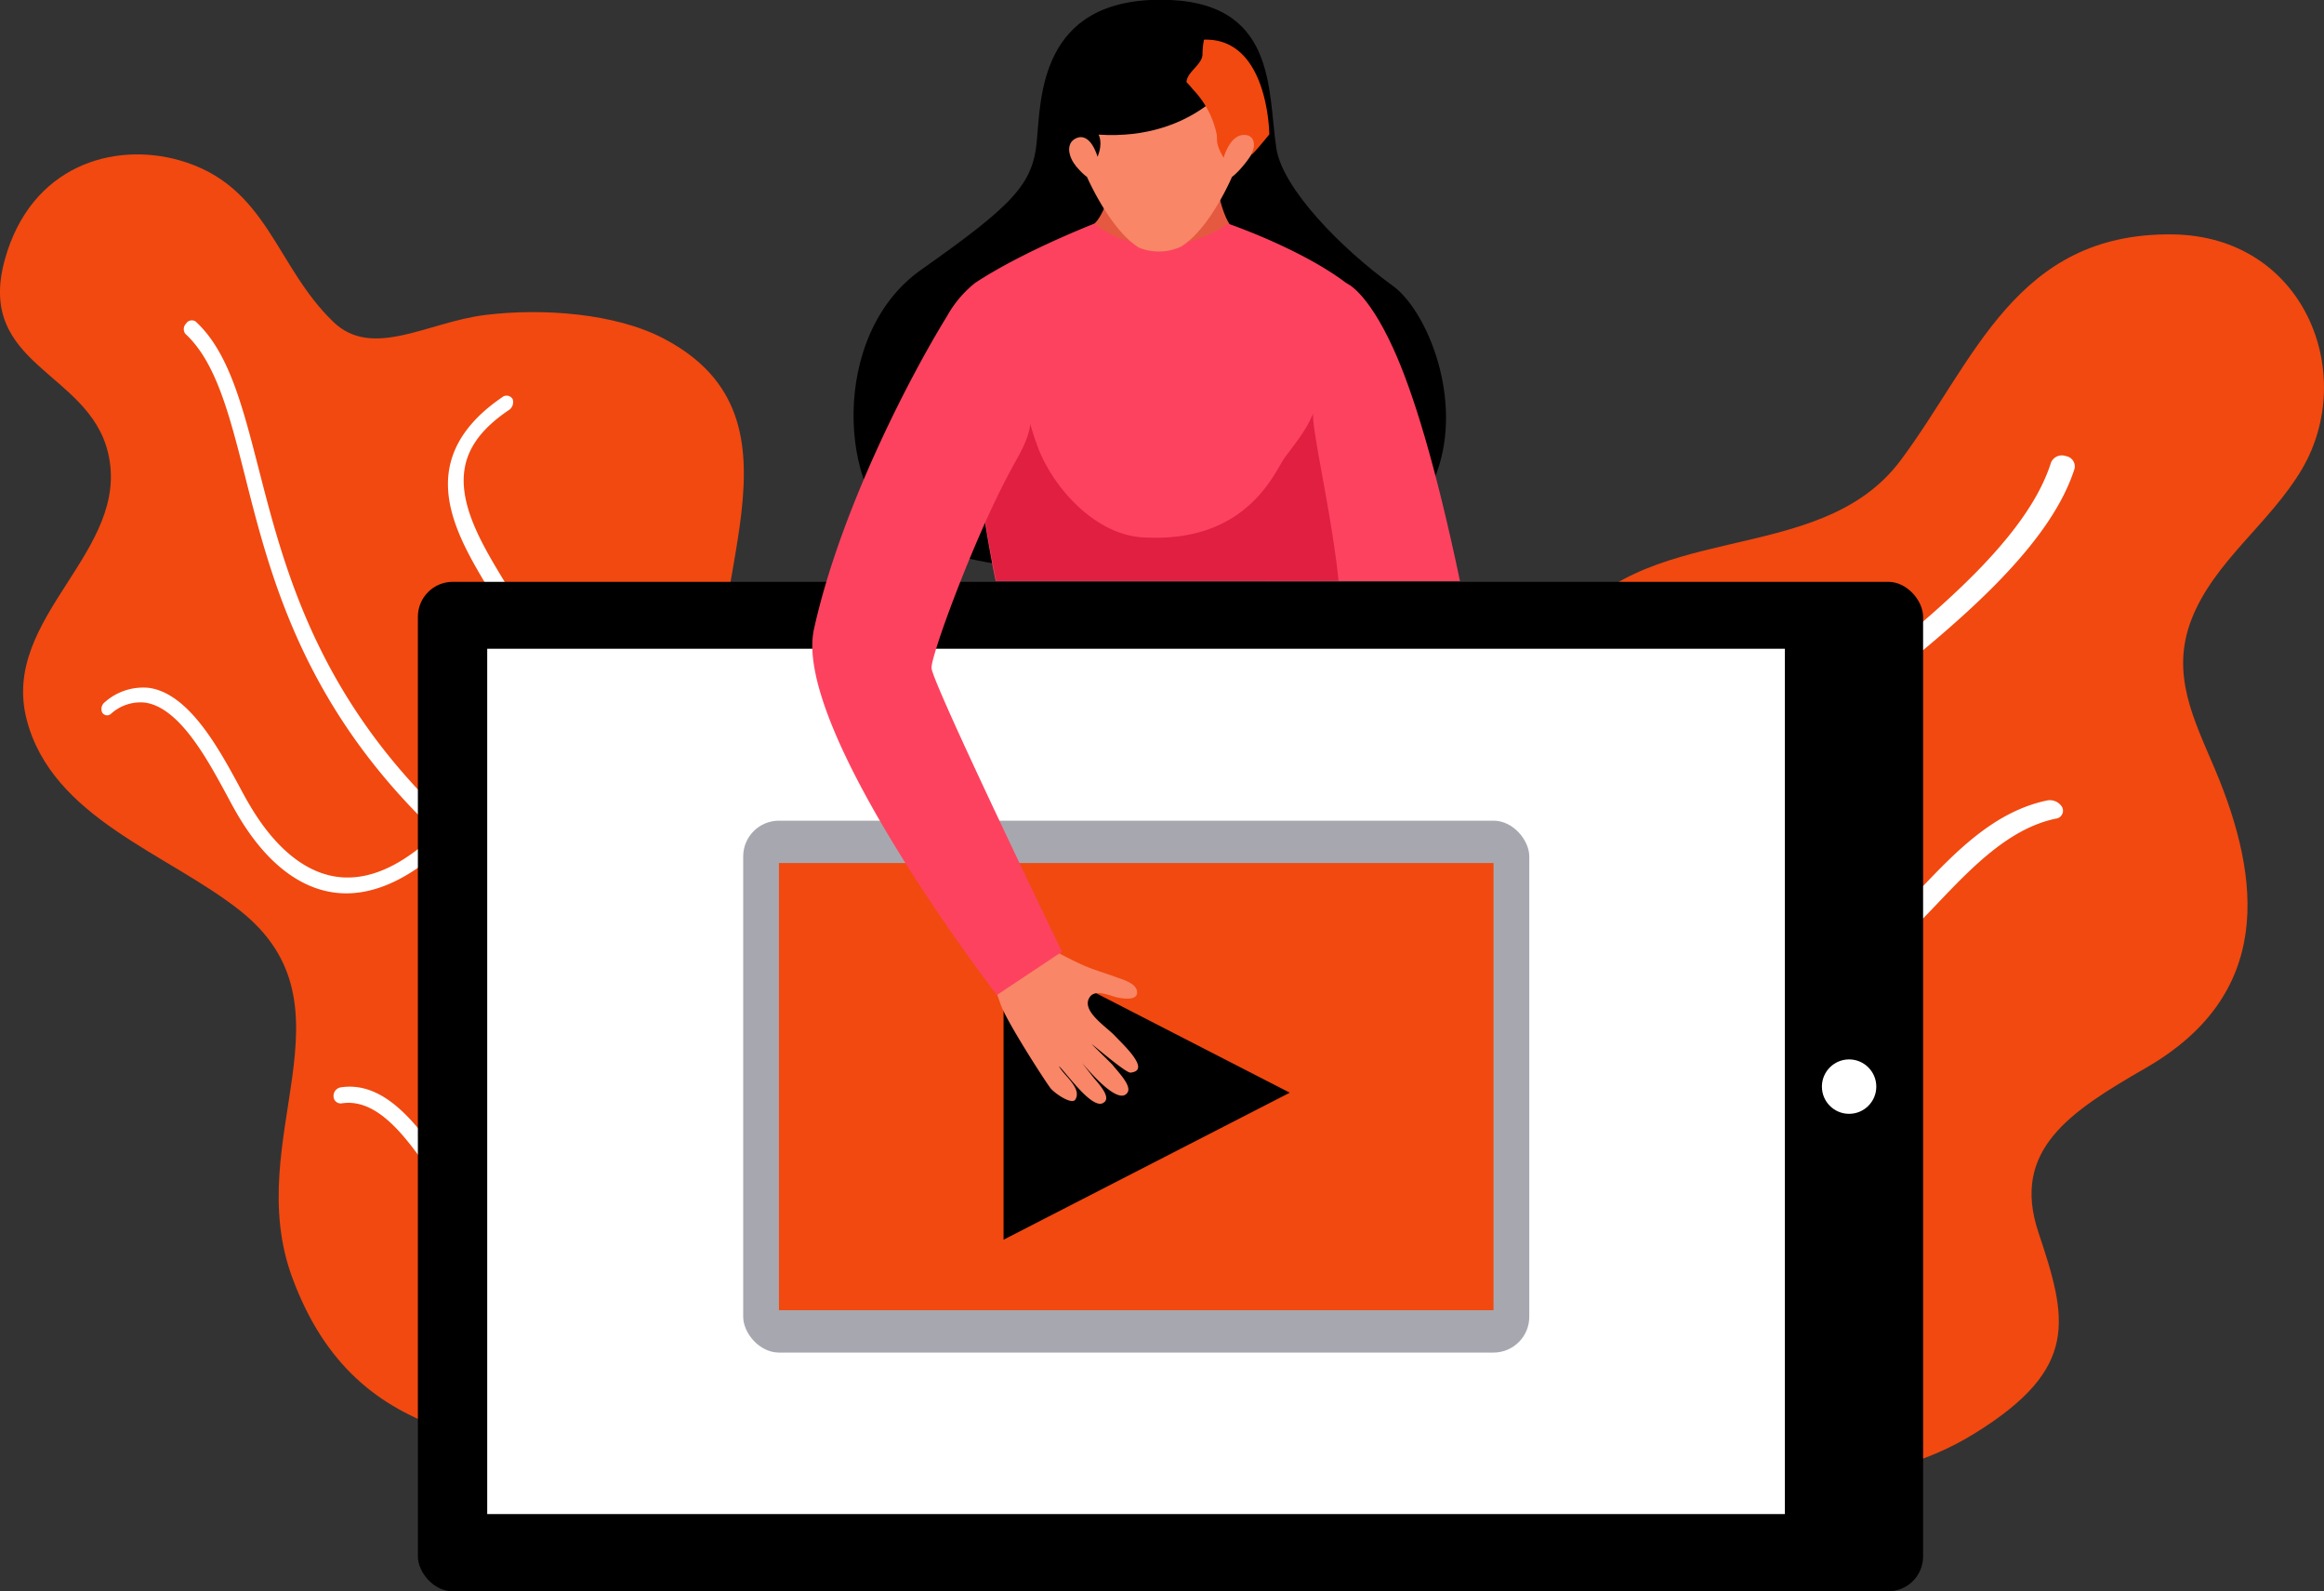 <svg id="Layer_1" data-name="Layer 1" xmlns="http://www.w3.org/2000/svg" viewBox="0 0 363.99 249.18"><rect x="0" y="0" width="363.99" height="249.18" fill="#333333" stroke="none"/><defs><style>.cls-1{fill:#f14910;}.cls-2{fill:#fff;}.cls-3{fill:#a7a8af;}.cls-4{fill:#e45940;}.cls-5{fill:#fd425f;}.cls-6{fill:#e01f41;}.cls-7{fill:#f88667;}</style></defs><title>chicavideo</title><path class="cls-1" d="M314.43,346.49c-22.8-5.63-40.85-10.72-41.34-34.87-.26-12.5,5.32-21.12,18.5-28.05C302.25,278,307.73,276,310.18,265c3.92-17.7-4.62-35.16,6.53-52.28,12.44-19.1,40.51-10.39,53.47-27.71,11.62-15.54,18-35.68,42.57-35.39,20.68.24,29.11,21.84,20.26,36.82-5,8.43-13.7,14.37-17.24,23.4-3.37,8.61.33,15.66,3.65,23.52,7.33,17.38,9.11,35.3-10.84,46.78C396.66,287,387.47,293,391.77,305.87c4.51,13.53,6.54,21.25-9.89,31.43-12.28,7.61-23.48,7-37.58,7.58-13.22.55-30.88,4.17-43.36-1.55Z" transform="translate(-72.51 -112.92)"/><path class="cls-2" d="M321.83,334a17.09,17.09,0,0,1-3.86-6.8c-2.75-10.13,6.88-20.28,15.61-29.48,4.4-4.63,8.6-9.06,10.57-12.83,5.38-10.28,7-19.46,5.85-33.85-1.37-17.06,3.22-24,17.14-35.32,11.74-9.52,23.34-20,26.61-30.39a1.84,1.84,0,0,1,2.3-1,1.65,1.65,0,0,1,1.39,1.95c-3.49,11-15.51,21.86-27.62,31.63-13.48,10.85-17.66,17.15-16.39,33.38,1,12.26.26,22.88-6.15,35-2.11,4-6.44,8.55-11,13.28-8.44,8.83-17.76,18.58-15.3,27.65.95,3.5,3.57,6.71,8,9.81.73.53,1,1.33.51,1.82a1.76,1.76,0,0,1-2.18-.05A31.39,31.39,0,0,1,321.83,334Z" transform="translate(-72.51 -112.92)"/><path class="cls-2" d="M350.68,267.14a1.44,1.44,0,0,1-.4-.88c0-.76.7-1.29,1.64-1.19,8.25.9,14.34-5.53,20.9-12.47,5.81-6.14,11.92-12.58,20.28-14.34a2.24,2.24,0,0,1,2.4,1.06,1.25,1.25,0,0,1-1,1.78c-7.33,1.53-13.15,7.63-18.69,13.44-6.81,7.14-13.71,14.39-23.73,13.28A2.24,2.24,0,0,1,350.68,267.14Z" transform="translate(-72.51 -112.92)"/><path class="cls-2" d="M344.1,288.14a1.62,1.62,0,0,1-.3-.48,28.27,28.27,0,0,1-1.47-5.47,15.87,15.87,0,0,0-3.38-8.08,47.37,47.37,0,0,0-4.07-4.3C332,267,329,264.1,327.65,259.47c-1.92-6.62-1.79-14.86.39-24.57a48.45,48.45,0,0,1,1.75-5.27c1.07-2.91,3.09-8.35,2.42-9.56a1.22,1.22,0,0,1,.68-1.83,2,2,0,0,1,2.24.72c1.38,2.07.11,5.88-2.11,11.84a48.48,48.48,0,0,0-1.69,5c-1.46,6.45-2.72,15.69-.47,23.49,1.12,3.89,3.55,6.25,6.38,9a52,52,0,0,1,4.39,4.64,18.58,18.58,0,0,1,4,9.37,26,26,0,0,0,1.33,5,1.1,1.1,0,0,1-1.06,1.51A2.22,2.22,0,0,1,344.1,288.14Z" transform="translate(-72.51 -112.92)"/><path class="cls-1" d="M177.38,343.25c-25.24-4.58-48.87-2.64-59.09-30.27-8.08-21.87,10.76-42.47-8.21-57.5-11.41-9-29.42-14.47-33.4-29.92-4.15-16.1,16.46-26.31,12.75-41.76C86.37,171,68.65,170.18,73.27,153.55c4.1-14.75,17.08-18.47,27.39-15.52,13.79,3.94,14.93,16.56,24.09,25.32,6.11,5.85,14.76,0,23.73-1.11s20.36-.28,27.92,3.66c24.56,12.79,4.88,39.88,9.34,61.93,4.31,21.32,34.33,8.43,49.84,24.45,18.11,18.7,4.45,51-13.4,66.31C210.28,328.76,194.43,346.35,177.38,343.25Z" transform="translate(-72.51 -112.92)"/><path class="cls-2" d="M201.73,337.68a1.37,1.37,0,0,1-.4.16,1.59,1.59,0,0,1-1.89-1.07c-.17-.57-16.59-55.46-56.58-91.62-22.51-20.35-27.87-41.36-32-57.79-2.44-9.58-4.52-17.74-9.31-22.16a1.22,1.22,0,0,1,.1-1.61,1.06,1.06,0,0,1,1.5-.33c5.17,4.73,7.32,13.14,9.86,23,4.16,16.21,9.47,36.95,31.69,56.87,40.79,36.59,57.58,92.35,57.75,92.93A1.38,1.38,0,0,1,201.73,337.68Z" transform="translate(-72.51 -112.92)"/><path class="cls-2" d="M144.48,243.55a1.2,1.2,0,0,1-1.61-.06,1.31,1.31,0,0,1,.15-1.8c8.09-8,13.35-23.35,8.08-33-.62-1.14-1.35-2.36-2.1-3.63-3.59-6-8-13.34-5.69-20.48,1.12-3.5,3.76-6.66,7.81-9.43a1.11,1.11,0,0,1,1.67.23,1.49,1.49,0,0,1-.63,1.78c-3.5,2.37-5.62,4.86-6.53,7.69-1.94,6.09,2.2,13,5.58,18.61.78,1.29,1.52,2.54,2.16,3.7,6,11,.09,27.62-8.75,36.29Z" transform="translate(-72.51 -112.92)"/><path class="cls-2" d="M138.25,248.6c-4.25,3-8.41,4.42-12.4,4.17-6.19-.39-11.83-4.8-16.34-12.65-.44-.76-.93-1.67-1.46-2.66-3-5.54-7.41-13.78-12.84-14.53a6.87,6.87,0,0,0-5.3,1.74.9.9,0,0,1-1.4-.19,1.35,1.35,0,0,1,.41-1.61h0a9.06,9.06,0,0,1,6.89-2.25c6.29.85,11,9.56,14.18,15.43.53,1,1,1.86,1.44,2.61,4.2,7.26,9.31,11.32,14.81,11.64,4.8.28,10-2.28,15.32-7.64a1.21,1.21,0,0,1,1.76-.09,1.31,1.31,0,0,1-.13,1.81A40.11,40.11,0,0,1,138.25,248.6Z" transform="translate(-72.51 -112.92)"/><path class="cls-2" d="M199,311.16a14.71,14.71,0,0,1-5.17,2,1.48,1.48,0,0,1-1.72-1.15,1.42,1.42,0,0,1,1.21-1.65c9.66-1.68,16-17.17,16.86-25.35.34-3.4-.83-7.6-2.06-12-2.17-7.81-4.39-15.81,1.12-21.61a1.6,1.6,0,0,1,2.18-.24,1.32,1.32,0,0,1,.06,2c-4.38,4.6-2.34,11.87-.36,19,1.31,4.69,2.56,9.14,2.17,13.06C212.58,292.48,207.71,305.91,199,311.16Z" transform="translate(-72.51 -112.92)"/><path class="cls-2" d="M187.5,317.45a17.31,17.31,0,0,1-5.3,2.06c-10.75,2.34-24.42-3.81-30.85-8.37-3.37-2.39-6.33-6.9-9.43-11.61-4.83-7.35-9.72-14.79-15.89-13.85a1.12,1.12,0,0,1-1.28-1.07,1.36,1.36,0,0,1,1.1-1.43C133.45,282,139,290.42,144,298c3,4.52,5.84,8.83,8.83,10.93,5.83,4.1,18.91,10,28.68,7.83a12.79,12.79,0,0,0,8.69-6.18,1.54,1.54,0,0,1,2-.56,1.39,1.39,0,0,1,.58,1.93A15.3,15.3,0,0,1,187.5,317.45Z" transform="translate(-72.51 -112.92)"/><rect x="65.45" y="91.1" width="235.75" height="158.07" rx="5.47" ry="5.47"/><rect class="cls-2" x="76.31" y="101.58" width="203.24" height="135.49"/><circle class="cls-2" cx="289.61" cy="170.14" r="4.26"/><rect class="cls-3" x="116.4" y="128.5" width="123.12" height="83.28" rx="5.6" ry="5.6"/><rect class="cls-1" x="122" y="135.13" width="111.92" height="70.02"/><polygon points="157.18 148.07 157.18 194.11 202 171.09 157.18 148.07"/><path d="M252.41,203.18S224,203,214,196.74s-11.73-31.34,2.77-41.57S234.27,141.79,234.9,135s.49-22.06,19.28-22.12c18.43-.06,16.84,14.21,18.24,23.3,1,6.32,10.18,15.66,18.23,21.49C301,165.18,312.57,209.48,252.41,203.18Z" transform="translate(-72.51 -112.92)"/><path class="cls-4" d="M249.13,130.54l6.18.18,6.18.18s1.25,16,4.42,18c0,0,3.36,18.94-11.82,18.49-18.36-.55-10.57-19.16-10.57-19.16C246.82,146.42,249.13,130.54,249.13,130.54Z" transform="translate(-72.51 -112.92)"/><path class="cls-5" d="M228.45,203.91h49.9l4.19-15.29c.66-15.5.89-31.33.89-31.33-7.14-5.45-18.6-9.36-18.6-9.36-6,4.31-15.16,4.7-20.91,0,0,0-11.34,4.4-18.79,9.36a62.92,62.92,0,0,0-.76,16.89A239.17,239.17,0,0,0,228.45,203.91Z" transform="translate(-72.51 -112.92)"/><path class="cls-5" d="M301.18,203.91c-3.82-18.17-7.36-29.69-10.5-36.53-4.09-8.93-7.26-10.1-7.26-10.1-3.64-.31-6.41,28.6-12.66,46.63Z" transform="translate(-72.51 -112.92)"/><path class="cls-6" d="M278.16,177.66c-1,2.55-2.73,4.62-4.43,6.91-1.54,2.08-5.78,13.57-22.38,12.48-6.86-.45-13.21-6.87-16-13.37a41.67,41.67,0,0,1-2.32-8.09c-.44-2-.58-4.65-1.69-6.43-2.07.5-2.3,3.43-3,5.13-.45,1-3.45,5-3.69,2a239.09,239.09,0,0,0,3.88,27.59h53.63C281.06,193.26,278.07,180.91,278.16,177.66Z" transform="translate(-72.51 -112.92)"/><path class="cls-7" d="M269.06,133.36c-1.78-1.81-3.74,1.08-3.74,1.08a43.58,43.58,0,0,0,.93-6.89c-4.1-2.15-8.24-4.65-12.12-5.78v0h-.07v0c-3.88,1.13-8,3.63-12.12,5.78a43.55,43.55,0,0,0,.93,6.89s-2-2.9-3.74-1.08,2.61,6.65,3.62,7.25c0,0,3.61,8.33,8.17,11.1a8.35,8.35,0,0,0,6.55-.16c4.55-2.78,8-10.94,8-10.94C266.45,140,270.84,135.18,269.06,133.36Z" transform="translate(-72.51 -112.92)"/><path d="M266.23,124.58S260,135,244.57,134c0,0,.76,1.24-.16,3.47,0,0-1.11-4.11-3.5-2.83-1.25.67-1.28,2.37,0,4.17.59.81-3.79-.68-3.79-.68s-1.8-15.86,9.31-19.46S266.23,124.58,266.23,124.58Z" transform="translate(-72.51 -112.92)"/><path class="cls-1" d="M261.08,119.13a11.91,11.91,0,0,0-.23,2.27c0,1.62-2.44,2.77-2.51,4.38.34.35.68.73,1,1.13a14.38,14.38,0,0,1,3.71,6.93c.2.85-.3,1.46,1.11,3.78,0,0,1.07-4.13,3.74-3.51.52.12,1.56.87.65,2.92-.33.75,2.76-3.07,2.76-3.07S271.21,118.81,261.08,119.13Z" transform="translate(-72.51 -112.92)"/><path class="cls-7" d="M238.37,279.84c.59,1.35,3.66,3.41,2.57,5.23-.55.92-3.32-1-3.93-1.81-.86-1.12-6.83-10.38-7.77-13.05-.73-2.09-1.42-4.13-2.25-6a30.24,30.24,0,0,0,6-4.78c3,1.4,6.29,3.35,9.29,4.67,1.61.7,3.37,1.2,5,1.8,1,.38,3.23.94,3.33,2.33s-2.11,1.07-3,.89c-1.26-.25-3.58-1.46-4.47,0-1.3,2.1,2.63,4.54,4,6s5.71,5.42,2.43,5.75c-.69.07-5.35-3.94-6.08-4.47.15.19,3.14,3.08,3.29,3.28.77,1,3,3.21,2.34,4.28-1.43,2.29-6.35-3.75-7.1-4.56l1.87,2.38c1.6,1.81,2.6,3.34,1.25,3.91C243.38,286.32,239.85,281.36,238.37,279.84Z" transform="translate(-72.51 -112.92)"/><path class="cls-5" d="M238.84,261.93l-10.2,6.79S196.52,227.11,200,211.4c4.13-18.59,14.91-39.37,20.85-49a17.54,17.54,0,0,1,4.27-5.09c6.13,5.89,9.63,14.12,8.84,21.51-.35,3.3-2,5.45-3.72,8.81-5.42,10.29-12,28.12-11.83,29.93C218.78,220.44,238.84,261.93,238.84,261.93Z" transform="translate(-72.51 -112.92)"/></svg>